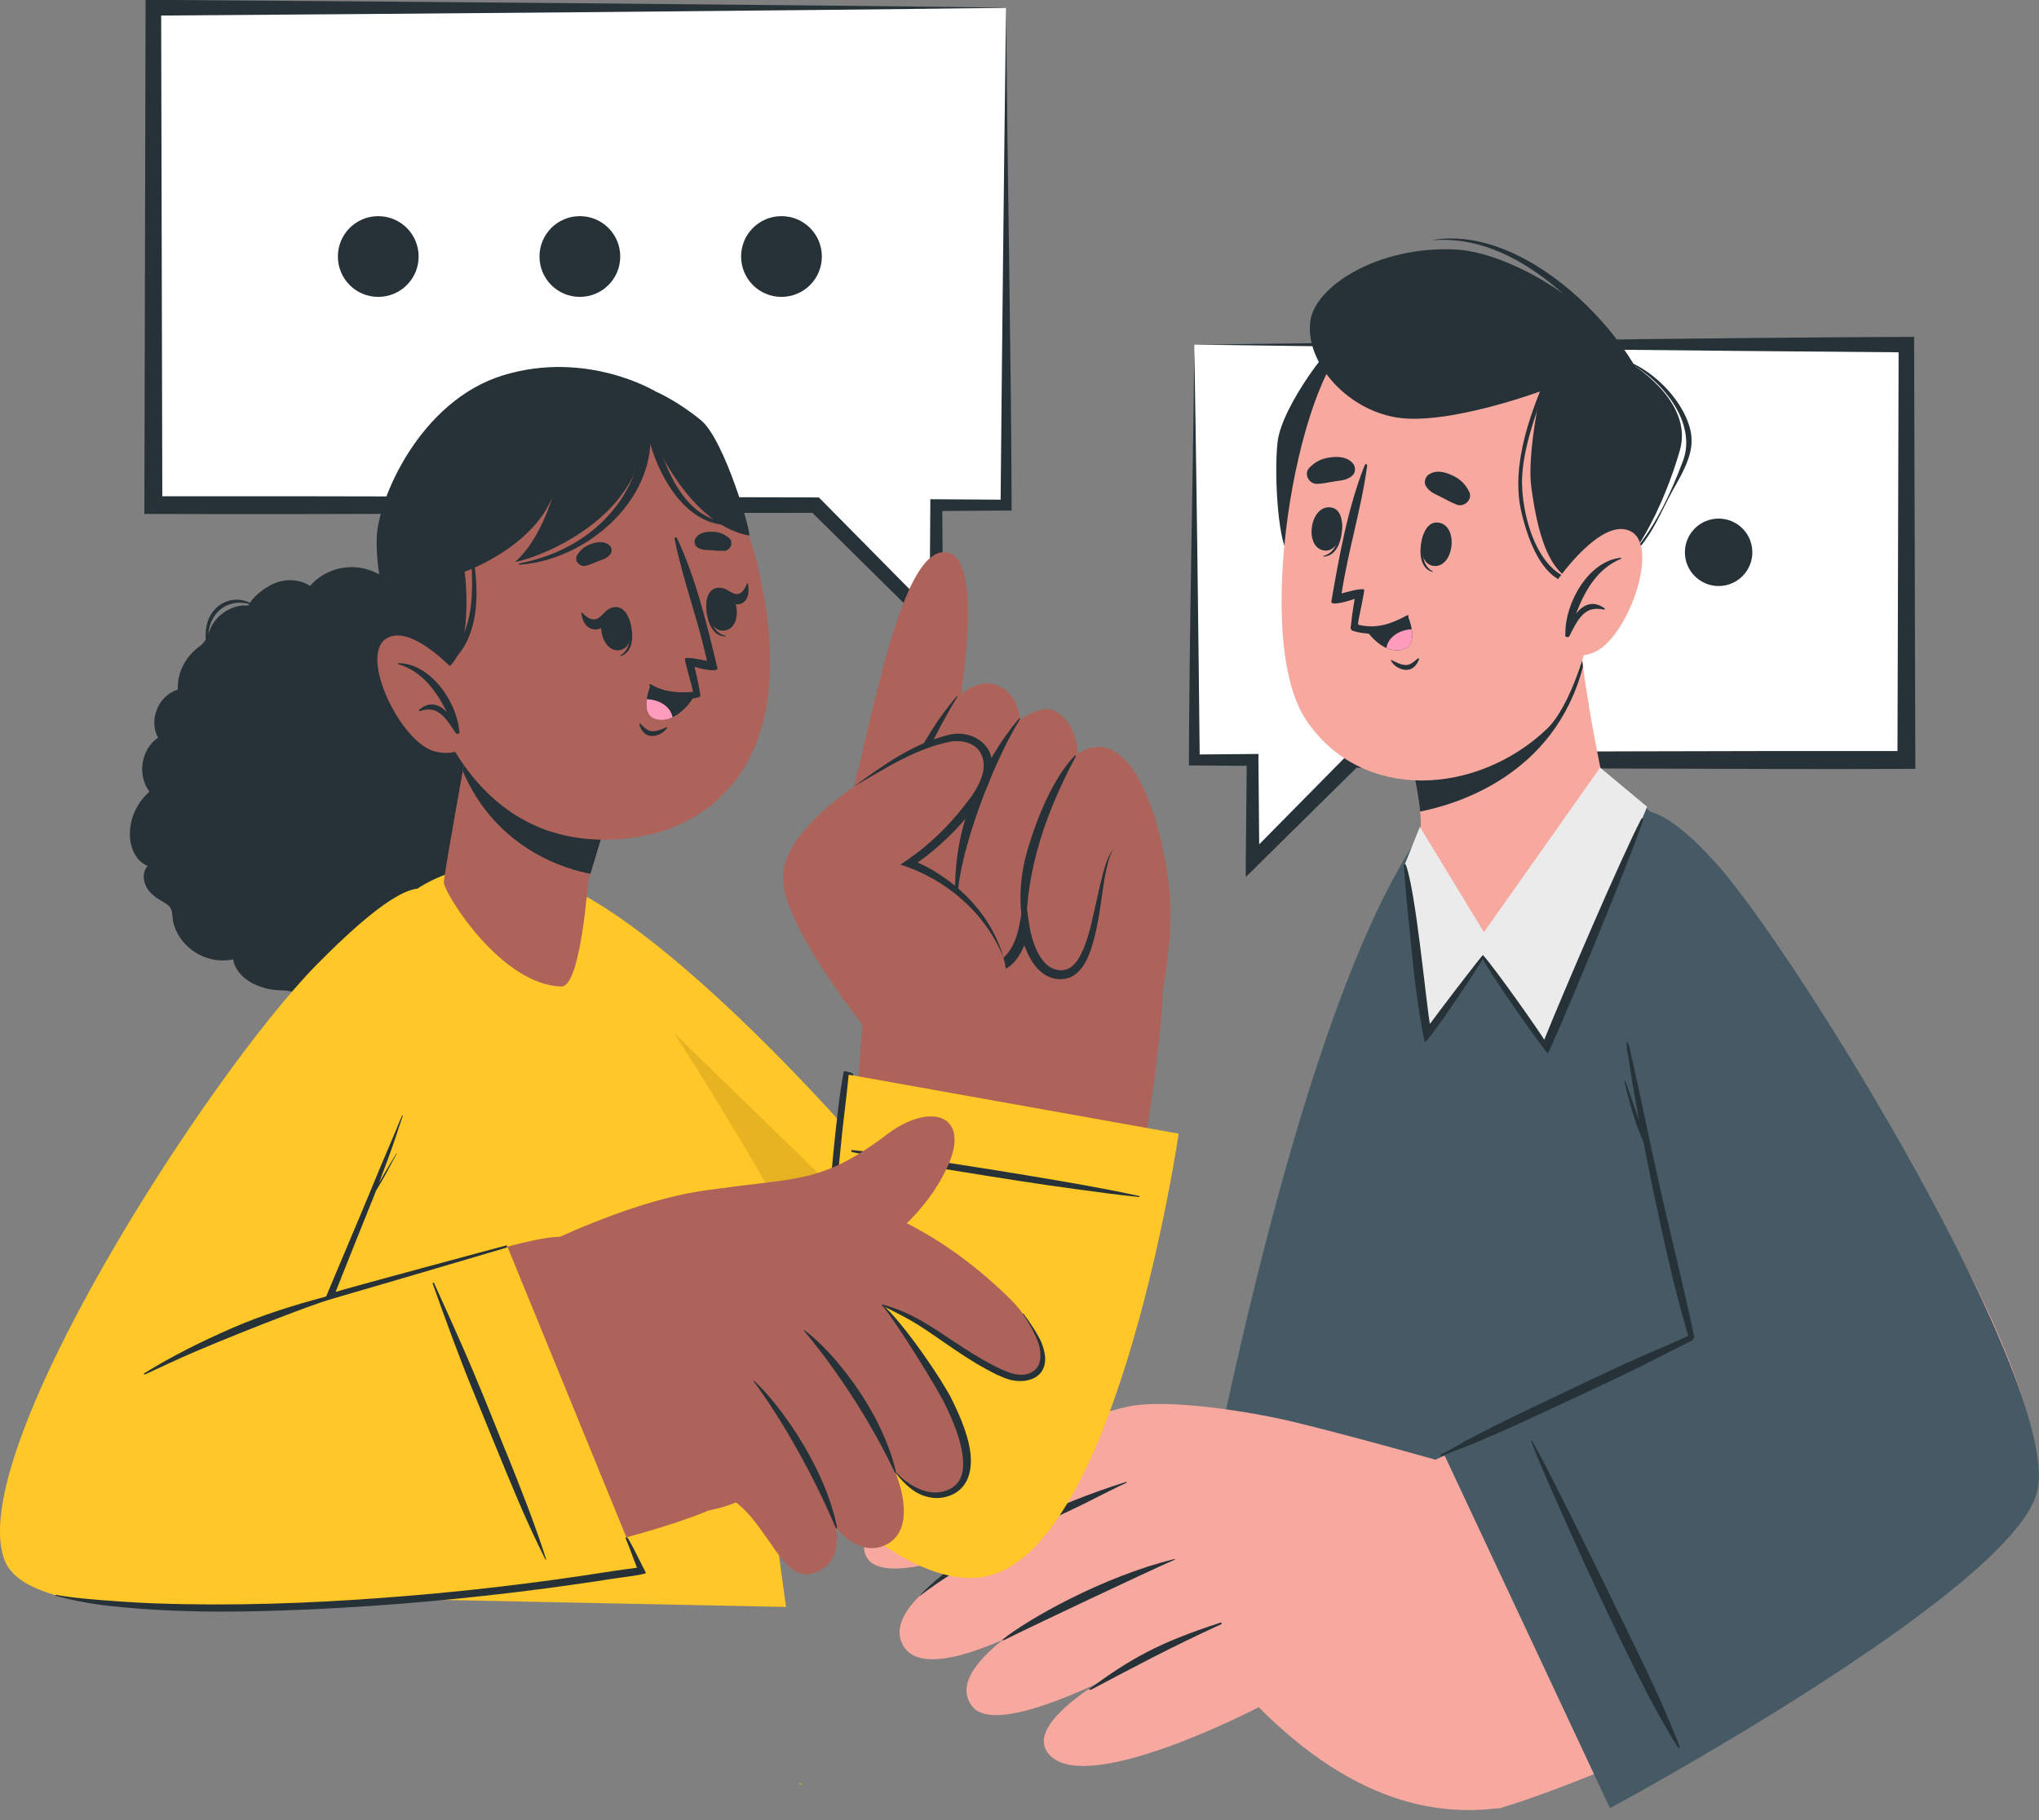 <?xml version="1.0" encoding="UTF-8"?>
<svg id="Layer_2" data-name="Layer 2" xmlns="http://www.w3.org/2000/svg" viewBox="0 0 223.71 199.73">
  <rect x="0" y="0" width="223.71" height="199.73" fill="#808080" stroke="none"/>
  <defs>
    <style>
      .cls-1 {
        fill: #263238;
      }

      .cls-1, .cls-2, .cls-3, .cls-4, .cls-5, .cls-6, .cls-7, .cls-8, .cls-9, .cls-10 {
        stroke-width: 0px;
      }

      .cls-2 {
        fill: #dbdbdb;
      }

      .cls-3 {
        fill: #455a64;
      }

      .cls-4 {
        fill: #ff9cbd;
      }

      .cls-5 {
        fill: #ffc727;
      }

      .cls-6 {
        fill: #ad6359;
      }

      .cls-7 {
        fill: #f7a9a0;
      }

      .cls-8 {
        fill: #ebebeb;
      }

      .cls-9 {
        fill: #fff;
      }

      .cls-10 {
        fill: #000;
        opacity: .1;
      }
    </style>
  </defs>
  <g id="Speech_Bubbles" data-name="Speech Bubbles">
    <g>
      <g>
        <g>
          <polygon class="cls-9" points="110.39 .86 110.39 55.44 102.73 55.44 102.73 68.68 89.49 55.44 16.84 55.44 16.84 .86 110.39 .86"/>
          <path class="cls-1" d="M110.39.86c.1,16.44.57,38.94.6,55.17,0,0-.6,0-.6,0l-7.66.05.65-.65.09,13.24v1.79s-1.27-1.27-1.27-1.27l-13.32-13.16.6.25c-21.81,0-52.12.2-73.64.12,0,0,0-.98,0-.98l.13-54.58v-.86c23.77.16,70.66.55,94.41.86h0ZM110.39.86c-23.32.3-70.25.7-93.56.85,0,0,.85-.85.85-.85l.13,54.58-.98-.98c21.12-.03,51.58.09,73.01.13l.25.25,13.16,13.32-1.27.53.09-13.24v-.66s.65,0,.65,0l7.66.05-.6.6c.14-15.71.39-38.61.6-54.58h0Z"/>
        </g>
        <g>
          <path class="cls-1" d="M45.93,28.15c0,2.45-1.98,4.43-4.43,4.43s-4.43-1.98-4.43-4.43,1.98-4.43,4.43-4.43,4.43,1.98,4.43,4.43Z"/>
          <path class="cls-1" d="M68.05,28.15c0,2.45-1.98,4.43-4.43,4.43s-4.43-1.98-4.43-4.43,1.98-4.43,4.43-4.43,4.43,1.98,4.43,4.43Z"/>
          <path class="cls-1" d="M90.17,28.15c0,2.45-1.98,4.43-4.43,4.43s-4.43-1.98-4.43-4.43,1.98-4.43,4.43-4.43,4.43,1.98,4.43,4.43Z"/>
        </g>
      </g>
      <g>
        <g>
          <polygon class="cls-9" points="131.03 37.82 131.03 83.4 137.43 83.4 137.43 94.46 148.48 83.4 209.15 83.4 209.15 37.82 131.03 37.82"/>
          <path class="cls-1" d="M131.03,37.82c.23,13.41.47,32.41.6,45.58,0,0-.6-.6-.6-.6.25,0,7.08-.06,7.04-.06v.66s.1,11.06.1,11.06l-1.27-.53,10.98-11.13.25-.25c18-.05,43.27-.16,61.03-.13,0,0-.98.98-.98.98l.13-45.58.85.85c-21.75-.17-56.12-.52-78.13-.85h0ZM131.03,37.82c22.18-.25,56.19-.76,78.13-.85,0,0,.85,0,.85,0v.86s.13,45.58.13,45.58v.97s-.98,0-.98,0c-17.52.07-42.89-.12-60.67-.13,0,0,.6-.25.6-.25l-11.13,10.98-1.28,1.27v-1.79s.11-11.06.11-11.06l.65.65-6.4-.05h-.6c.03-13.55.46-32.48.6-46.18h0Z"/>
        </g>
        <g>
          <circle class="cls-1" cx="188.56" cy="60.61" r="3.7"/>
          <path class="cls-1" d="M166.39,60.61c0,2.04,1.66,3.7,3.7,3.7s3.7-1.66,3.7-3.7-1.66-3.7-3.7-3.7-3.7,1.66-3.7,3.7Z"/>
          <path class="cls-1" d="M147.92,60.61c0,2.04,1.66,3.7,3.7,3.7s3.7-1.66,3.7-3.7-1.66-3.7-3.7-3.7-3.7,1.66-3.7,3.7Z"/>
        </g>
      </g>
    </g>
  </g>
  <g id="Character_3" data-name="Character 3">
    <g>
      <path class="cls-3" d="M130.11,176.35l79.92.91c-4.02-20.89-8.26-64.38-28.71-87.88-5.71-6.56-19.09-6.79-25.04,1.5-12.57,17.48-21.89,63.01-26.17,85.47Z"/>
      <g>
        <g>
          <path class="cls-7" d="M189.03,96.9c12.99,18.09,40.94,59.4,32.7,68.95-13.56,15.69-46.66,29.44-57.03,32.54-4.48,1.34-20.5-31.18-16.28-33.86,5.06-3.21,37.49-15.95,37.65-17.52.17-1.72-5.9-23.97-7.89-41.53-2.48-21.79,5.43-16.13,10.85-8.59Z"/>
          <g>
            <path class="cls-7" d="M164.72,162.26s-13.64-4-22.68-6.19c-5.04-1.23-13.88-2.55-18-1.76-6.16,1.19-31.16,10.1-29.13,16.2,1.84,5.53,22.34-4.85,22.34-4.85,0,0-21.62,8.64-18.18,14.89,3.44,6.25,25.04-8.56,25.04-8.56,0,0-22.01,9.38-17.45,15.26,3.45,4.45,23.77-7.86,23.77-7.86,0,0-18.86,8.19-15.51,12.92,3.7,5.22,23.18-4.96,23.18-4.96,10.53,10.58,19.67,11.99,26.59,11.04,1.61-.22.03-36.13.03-36.13Z"/>
            <g>
              <path class="cls-1" d="M123.54,162.63c-16.41,5.15-22.88,12.71-22.66,12.54,5.02-3.92,13.85-8.17,16.34-9.32,2.48-1.15,3.89-1.98,6.37-3.13.06-.03.02-.11-.05-.09Z"/>
              <path class="cls-1" d="M128.86,171.09c-7.93,1.93-16.19,6.69-18.78,8.77-.21.17-.09.21.15.09,3.12-1.55,15.48-7.4,18.66-8.79.05-.02.01-.09-.04-.07Z"/>
              <path class="cls-1" d="M133.93,178.06c-6.96,2.26-9.85,3.98-14.34,7.22-.22.16-.03.22.21.1,4.72-2.49,8.41-4.48,14.19-7.14.09-.04.05-.21-.06-.18Z"/>
            </g>
          </g>
        </g>
        <g>
          <path class="cls-3" d="M158.39,159.5l18.25,38.93s43.52-23.45,46.8-34.48c3.29-11.03-26.31-59.49-35.3-69.37-8.99-9.89-11.91-5.83-11.65,5.45.26,11.28,9.12,46.44,8.9,47.1-.21.66-27.01,12.38-27.01,12.38Z"/>
          <path class="cls-1" d="M182.17,130.52c-.59-2.64-1.17-5.28-1.72-7.92-.29-1.37-.57-2.75-.88-4.12-.14-.63-.28-1.26-.42-1.89-.07-.31-.17-.63-.22-.94-.19-1.16-.02-.13-.32-1.25-.02-.07-.14-.06-.13.02.08.73-.07.44.07.99.11.41.15.83.21,1.25.09.64.2,1.28.3,1.91.21,1.31.45,2.61.69,3.91.03.17.07.34.1.51-.02-.05-.03-.09-.05-.14-.48-1.41-.98-2.81-1.48-4.22-.02-.06-.11-.03-.1.03.33,1.46.72,2.89,1.19,4.31.27.82.59,1.62.92,2.42.34,1.74.68,3.47,1.04,5.21,1.13,5.36,2.3,10.76,3.86,16.01-2.28,1.04-4.6,1.98-6.88,3.02-2.28,1.05-4.55,2.13-6.82,3.21-2.27,1.08-4.54,2.15-6.79,3.26-1.07.53-2.14,1.09-3.2,1.63-1.16.59-2.26,1.32-3.43,1.88-.12.06-.01.23.11.18,1.22-.56,2.52-.97,3.75-1.5,1.08-.47,2.17-.93,3.25-1.41,2.3-1.03,4.57-2.1,6.85-3.16,2.28-1.06,4.56-2.12,6.82-3.21,2.26-1.09,4.46-2.29,6.72-3.38.08-.04.12-.1.14-.17.09-.07.15-.16.12-.3-1.12-5.4-2.49-10.75-3.7-16.13Z"/>
          <path class="cls-1" d="M176.54,174.86c-1.36-2.82-6.87-14.06-8.46-16.75-.03-.04-.1-.02-.09.03,1.01,2.86,6.13,14.11,7.48,16.94,2.7,5.64,5.31,11.36,8.62,16.68.06.09.23.04.19-.08-2.2-5.77-5.07-11.27-7.75-16.83Z"/>
        </g>
      </g>
      <g>
        <g>
          <g>
            <path class="cls-7" d="M160.95,104.3c5.04.74,12.86-7.55,15.68-13.95.19-.44-.84-4.8-1.83-10.17-.59-3.26-1.18-6.9-1.47-10.26l-20.63,6.95s2.68,6.86,3.16,12.72c.03.49.03.95-.03,1.39,0,.06-.01.14-.01.23-.2,2.66.26,12.36,5.13,13.08Z"/>
            <path class="cls-1" d="M173.68,73.14c-3.13,12.08-14.14,15.19-17.87,15.92-.59-5.73-3.11-12.18-3.11-12.18l20.62-6.95c.09,1.05.22,2.13.35,3.21Z"/>
          </g>
          <g>
            <path class="cls-1" d="M147.62,36.9c-1.14-.09-7.02,7.67-7.45,11.61-.44,3.94.17,11.94,1.31,12.2,1.14.25,7.02-23.74,6.14-23.8Z"/>
            <path class="cls-7" d="M175.88,45.86c2.47,7.44-.98,29.2-6.19,34.16-7.56,7.19-20.21,8.16-26.38-.99-5.98-8.87-.99-37.14,4.86-41.67,8.62-6.67,24.07-2.48,27.71,8.51Z"/>
            <g>
              <g>
                <path class="cls-1" d="M156.16,58.67c.02-.05.1.09.09.15-.27,1.46-.34,3.18.92,3.87.04.02.02.09-.02.08-1.58-.48-1.47-2.75-.98-4.09Z"/>
                <path class="cls-1" d="M157.71,57.34c2.39.18,1.85,4.94-.36,4.77-2.18-.17-1.64-4.93.36-4.77Z"/>
              </g>
              <g>
                <path class="cls-1" d="M147.24,57.39c0-.06-.12.06-.13.12-.12,1.48-.51,3.15-1.9,3.49-.04.01-.05.09,0,.08,1.65-.04,2.14-2.27,2.02-3.69Z"/>
                <path class="cls-1" d="M146.1,55.7c-2.35-.45-3.08,4.28-.9,4.7,2.14.41,2.87-4.32.9-4.7Z"/>
              </g>
              <path class="cls-1" d="M159.83,55.38c-.63-.24-1.17-.56-1.77-.86-.67-.34-1.25-.54-1.64-1.22-.21-.37-.04-.96.3-1.2.79-.55,1.72-.34,2.54.03.9.4,1.49.95,1.93,1.83.43.85-.54,1.74-1.37,1.42Z"/>
              <path class="cls-1" d="M144.53,53.1c.67-.03,1.29-.17,1.95-.28.75-.11,1.35-.13,1.93-.66.31-.29.33-.91.08-1.23-.58-.76-1.53-.85-2.43-.75-.98.11-1.71.44-2.4,1.15-.67.68-.02,1.82.87,1.77Z"/>
              <path class="cls-1" d="M155.56,72.26c-.39.3-.8.74-1.34.72-.52-.02-1.09-.31-1.54-.55-.04-.02-.1.02-.07.07.32.61,1.08,1.06,1.78,1.01.68-.04,1.08-.58,1.31-1.17.03-.08-.08-.13-.13-.08Z"/>
              <path class="cls-1" d="M154.52,67.67c-.97,1.19-2.26,1.75-3.6,1.85-.6.05-1.22,0-1.82-.12-.12-.02-.24-.04-.34-.08-.11-.03-.2-.05-.32-.09-.17-.04-.25-.2-.26-.36h0c0-.06.01-.11.03-.16h0s.02-.14.02-.14c.1-1.14.4-2.85.4-2.85-.44.16-2.66.87-2.56.28.85-4.88,1.8-10.3,3.67-14.97.05-.16.3-.09.26.07-.63,4.72-2.09,9.29-2.8,14.02.7-.18,1.86-.53,2.45-.45.16.06-.65,3.3-.65,3.82,0,0,0,.02,0,.06,1.88.46,3.38.05,5.38-1.02.12-.07.22.04.12.15Z"/>
              <g>
                <path class="cls-1" d="M149.84,69.09s.92,1.43,2.27,2.02c.5.22,1.04.33,1.63.21,1.2-.23,1.31-1.31,1.15-2.26-.12-.78-.43-1.46-.43-1.46,0,0-1.84,1.5-4.62,1.48Z"/>
                <path class="cls-4" d="M152.11,71.11c.5.22,1.04.33,1.63.21,1.2-.23,1.31-1.31,1.15-2.26-1.28.04-2.59.82-2.78,2.04Z"/>
              </g>
            </g>
            <g>
              <path class="cls-1" d="M174.31,64.09c-3.91.02-5.47-4.45-6.3-10.61-.49-3.6,1.03-10.55,1.03-10.55,0,0-10.31,3.83-15.9,2.87-5.59-.96-10-6.21-9.37-10.6.53-3.77,7.33-8.17,15.77-7.83,5.88.24,15.39,5.76,19.24,12.42,0,0,7.09,4.14,5.53,9.62-1.56,5.48-5.55,14.66-10,14.68Z"/>
              <path class="cls-1" d="M174.07,63.63c-5.21.66-7.27-7.27-7.07-11.29.21-4.18,2.16-8.27,3.23-12.28,0-.02-.02-.03-.03-.01-2.14,4.79-4.53,10.89-3.27,16.19.79,3.34,2.73,8.91,7.19,7.67.15-.04.13-.31-.04-.28Z"/>
              <path class="cls-1" d="M185.57,47.82c-.44-3.49-4.07-7.2-7.28-8.28-.03,0-.05.04-.02.05,3.81,1.76,7.98,6.66,6.39,10.96-1.27,3.44-3.34,7.93-5.97,10.52-.07.07.03.16.1.1,2.04-1.73,3.07-4.12,4.26-6.47,1.04-2.04,2.82-4.48,2.51-6.89Z"/>
              <path class="cls-1" d="M179.48,40.37c-4.07-7.02-13.44-15.39-22.14-14.06-.03,0-.02.05,0,.04,9.17-.63,16.71,7.74,21.81,14.27.15.19.44-.06.33-.25Z"/>
            </g>
            <g>
              <path class="cls-7" d="M170.9,63.62s4.87-7.03,8.06-5.29c3.19,1.74-.46,11.91-4.19,13.31-3.73,1.4-5.09-2.02-5.09-2.02l1.22-6Z"/>
              <path class="cls-1" d="M177.84,61.22c.06,0,.07.08.02.1-2.61,1.07-3.98,3.5-4.94,6.02.77-.97,1.83-1.51,3.13-.58.07.05,0,.16-.07.14-1.07-.23-1.85-.04-2.57.82-.51.61-.86,1.38-1.22,2.08-.12.23-.54.11-.46-.16,0-.02.01-.04.02-.06-.08-3.34,2.5-8.02,6.08-8.37Z"/>
            </g>
          </g>
        </g>
        <g>
          <path class="cls-8" d="M155.79,90.76l7.02,11.54,12.75-18.06,5.15,4.29s-10.92,27.17-11.2,26.07l-6.8-9.78-6.12,8.57-2.43-18.62,1.62-4.02Z"/>
          <path class="cls-1" d="M154.88,104.26c-.3-3.09-.68-6.19-.84-9.29,0-.11.16-.19.2-.06,1.09,2.85,2.17,14.66,2.64,17.46,0-.01.02-.03.03-.04.25-.37,5.72-7.6,5.8-7.51,1.37,1.5,6.35,8.62,6.72,9.28,1.72-4.31,8.46-20.07,10.65-24.24.06-.12.24-.06.2.08-1.41,4.49-10.27,25.67-10.46,25.65-.11.12-6.29-8.64-7.13-10.35-.88,1.52-6.28,9.56-6.38,9.1-.65-3.04-1.14-7-1.44-10.09Z"/>
        </g>
      </g>
    </g>
  </g>
  <g id="Character_2" data-name="Character 2">
    <g>
      <g>
        <path class="cls-5" d="M122.27,189.54c-.03-.21-.07-.41-.11-.62.05.26.1.51.13.78,0-.05,0-.1-.02-.15Z"/>
        <path class="cls-5" d="M87.56,195.68c.11.07.23.13.36.19l.05-.09h.01c-.12-.04-.25-.06-.37-.09-.02,0-.03,0-.05-.01Z"/>
      </g>
      <g>
        <path class="cls-1" d="M46.16,111.5c1.69,1.08,3.93,1.2,5.67.14,1.71-1.05,2.64-3.05,2.48-5.02,1.89,1.03,4.19,1.13,5.87-.51,1.73-1.7,1.68-4.23.31-6.12,0-.01-.03,0-.03.02,1.05,1.85,1.07,4.27-.55,5.81-1.38,1.32-3.07,1.36-4.65.78,1.59,0,3.19-.5,4.3-1.69,1.21-1.31,1.59-3.29.83-4.9,1.85-.83,3.54-2.35,3.98-4.4.37-1.72-.26-3.6-1.71-4.61,1.64-1.16,2.55-3.29,2.09-5.28-.43-1.88-1.97-3.32-3.8-3.78,2.35-1.93,1.89-5.72-.9-7.04.72-.83.81-2.04.35-3.04-.53-1.16-1.68-1.84-2.85-2.27.13-1.12-.25-2.3-1.16-3.03-1.21-.98-2.87-.84-3.98.13-1.13-1.68-2.6-3.35-4.63-3.85-1.67-.42-3.61.03-4.64,1.45-2.43-2.73-6.67-2.74-9.12,0-1.28-.81-2.93-.81-4.28-.1-1.36.71-2.04,1.55-2.33,1.97-1.21-.64-2.72-.38-3.7.57-.97.94-1.21,2.18-1.14,3.44-.17.3-.38.55-.72.8-1.53,1.13-2.4,2.81-2.35,4.71-2.14.67-3.21,3.29-2.17,5.27-1.87,1.31-2.3,4.11-.93,5.93-1.35,1.18-2.17,2.9-2.15,4.71.01,1.39.63,2.93,1.96,3.44-.76.79-.46,2.12.27,2.89.27.29.6.54.93.76.4.27.97.5,1.25.9.29.41.23.99.32,1.46.06.34.17.67.3.99,1.02,2.39,3.77,3.82,6.29,3.25.35,1.81,2.09,2.84,3.8,3.23.56.13,1.12.16,1.7.18.53.02.99.08,1.44.4.27.2.5.45.77.65.92.67,2.02.61,3.08.43,1.13,4.81,7.16,4.99,9.8,1.31ZM23.61,67.48c.9-1.18,2.32-1.59,3.73-1.19-.06.09-.09.15-.09.15,0,0-.47,0-.69.01-.41.04-.82.15-1.2.32-.8.34-1.5.91-1.97,1.64-.21.33-.36.68-.49,1.05-.02.05-.03.09-.05.13.08-.75.28-1.47.77-2.11ZM56.25,67.69c-.93-.98-2.43-1.31-3.66-.75-.02-.03-.04-.06-.06-.09,1.18-.75,2.46-1.11,3.7-.07.87.73,1.07,1.69.95,2.67,0,0-.01,0-.02,0-.14-.65-.43-1.25-.91-1.76ZM36.58,110.16s.03,0,.05,0c1.58,2.9,5.08,3.83,7.81,2.46-2.91,1.73-6.43,1.54-7.86-2.45Z"/>
        <g>
          <g>
            <path class="cls-5" d="M113.46,153.98c-2.12,12.14-17.97,14.87-20.43,12.29-9.92-10.45-20.52-30.81-32.02-53.54-8.99-17.77-3.3-18.38,4.44-13.68,17.99,10.93,49.15,48.4,48.01,54.92Z"/>
            <path class="cls-10" d="M113.46,153.98c-2.12,12.13-17.97,14.87-20.42,12.29-9.92-10.45-20.52-30.81-32.02-53.54-4.35-8.61-5.44-14.01-3.77-15.62l55.97,54.46c.27.96.35,1.76.24,2.41Z"/>
          </g>
          <g>
            <g>
              <path class="cls-6" d="M96.48,163.34c-5.15-6.12-4.03-19.33-1.88-50.97.3-4.38,33.02-7.71,32.94-3.02-.1,5.91-3.81,29.57-5.02,33.1-5.92,17.32-22.55,25.03-26.04,20.88Z"/>
              <g>
                <path class="cls-6" d="M128.22,97.07c1.02,6.3-1.93,20.01-3.92,23.04-1.98,3.03-25.46-1.22-27.17-4.52-1.72-3.3-3.51-24.79-.3-30.46,3.21-5.67,30.33,5.4,31.39,11.93Z"/>
                <g>
                  <path class="cls-6" d="M93.65,94.85c3.17,1.18,3.97-1.48,3.97-1.48,0,0-1.16,6.46,2.13,8.24,3.17,1.71,5.15-3.27,5.3-3.62-.06.34-.97,6.31,2.52,7.76,3.63,1.51,4.76-3.83,4.83-4.18.05.34.73,4.83,3.64,5.33,4.98.86,3.54-10.67,6.19-13.8,0,0,5.81,3.88,6,3.96,0,0-1.15-11-5.56-14.34-2.33-1.76-4.42.06-4.42.06,0,0,.02-3.59-2.69-4.82-1.39-.63-3.64,1.04-3.64,1.04,0,0-.1-2.87-2.58-3.82-1.98-.76-3.92,1.03-3.92,1.03,0,0,2.43-14.46-1.29-15.54-6.41-1.86-9.87,29.37-12.44,30.8-1.28.71.59,2.85,1.97,3.36Z"/>
                  <g>
                    <path class="cls-1" d="M105.05,76.47c.03-.05-.03-.11-.08-.06-4,4.66-6.97,11.01-7.48,17.17-.02.2.44,1.03.47.8.82-5.63,3.67-12.36,7.08-17.91Z"/>
                    <path class="cls-1" d="M111.91,78.92c.04-.06-.06-.12-.11-.06-4.1,4.83-7.24,12.07-6.99,19.24,0,.25.26.46.27.17.2-4.78,3.74-14.36,6.83-19.35Z"/>
                    <path class="cls-1" d="M112.58,102.07c.03-6.88,2.26-13.06,5.46-19.08.04-.08-.07-.13-.13-.07-2.37,2.52-4.01,6.57-5.02,9.83-.97,3.12-1.22,6.13-.55,9.33.03.12.24.15.24,0Z"/>
                  </g>
                  <path class="cls-1" d="M97.52,93.43c-.02.24.61-.17.6.07-.11,2.64-.08,7.38,2.05,7.96,1.71.46,3.51-1.52,3.9-2.55l.99-2.59-.03,2.78c-.01,1.21.14,2.49.52,3.64.38,1.14,1.06,2.18,2.06,2.6,1.04.46,2.15.26,2.85-.61.73-.84,1.17-2.07,1.38-3.23l.61-3.23.48,3.24c.13.88.38,1.8.74,2.62.36.82.86,1.59,1.55,2.01.67.42,1.57.47,2.2.05.67-.43,1.12-1.28,1.48-2.12.7-1.73,1.04-3.63,1.47-5.5.21-.94.42-1.88.67-2.82.27-.92.54-1.89,1.18-2.63-.55.8-.71,1.77-.92,2.69-.18.94-.31,1.89-.45,2.84-.27,1.9-.57,3.82-1.21,5.7-.35.92-.76,1.9-1.69,2.6-.96.71-2.3.63-3.25.05-.97-.59-1.56-1.53-1.98-2.44-.42-.94-.69-1.88-.86-2.91h1.09c-.25,1.37-.65,2.69-1.6,3.84-.47.56-1.16,1.03-1.95,1.17-.79.14-1.54,0-2.23-.3-1.42-.63-2.21-2.01-2.61-3.29-.41-1.32-.55-2.64-.51-4.01l.96.19c-.55,1.29-2.32,3.72-5.06,3.34-3.49-1.03-2.66-7.91-2.42-9.15Z"/>
                </g>
                <g>
                  <path class="cls-6" d="M97.13,115.6s-11.4-13.49-11.23-19.46c.17-5.97,11.58-12.71,16.13-14.5,6.28-2.48,7.42,2.28,5.44,5.34-2.3,3.55-7.37,7.5-7.72,7.78,0,0,9.51,4.1,10.61,11.56,1.1,7.46-13.23,9.28-13.23,9.28Z"/>
                  <path class="cls-1" d="M93.67,86.32c3.26-2.36,6.61-4.81,10.62-5.72,2.31-.47,4.77,1.03,4.55,3.59-.12,2.16-1.54,3.96-2.8,5.53-1.77,2.07-3.76,3.91-6.06,5.41l-.09-.79c1.25.45,2.37,1.07,3.44,1.79,3.18,2.11,5.74,5.3,6.77,8.97-1.96-4.91-6.32-8.64-11.31-10.22,2.43-1.56,4.64-3.54,6.48-5.8.83-1.02,1.67-2.04,2.18-3.18,1.27-2.63-.07-4.88-3.07-4.53-3.84.72-7.33,3-10.71,4.95h0Z"/>
                </g>
              </g>
            </g>
            <g>
              <path class="cls-5" d="M129.32,124.41l-36.22-6.48s-6.37,41.77-.98,47.58c2.41,2.6,10.08,8.93,16.3,7.43,14.31-3.44,20.9-48.53,20.9-48.53Z"/>
              <g>
                <path class="cls-1" d="M93.46,126.42c4.05.88,8.14,1.55,12.23,2.2,4.09.66,8.19,1.32,12.3,1.87,2.32.31,4.64.64,6.97.87.06,0,.08-.09.02-.11-4.04-.88-8.14-1.57-12.22-2.25-4.09-.68-8.19-1.32-12.29-1.92-2.32-.34-4.64-.64-6.97-.87-.11-.01-.16.18-.04.2Z"/>
                <path class="cls-1" d="M93.49,117.77c-.37-.13-.89-.28-.91-.19-.45,2.27-.7,4.72-.95,7.02-.25,2.27-.45,4.54-.61,6.81-.09,1.22.08,9.38.06,10.6-.58,1.54-.91,3.15-.89,4.81,0,.08.14.09.15,0,.05-1.46.29-2.93.73-4.32-.04,2.99.19,5.96,1.05,8.87,0,.02.03,0,.03-.01-1.15-4.32-.7-15.92-.37-20.3.16-2.2.37-4.39.6-6.58.23-2.18.53-4.36.73-6.55,0,0,.39.08.47.08.08,0-.01-.22-.08-.24Z"/>
              </g>
            </g>
          </g>
        </g>
        <g>
          <path class="cls-5" d="M17.85,174.95l68.39,1.4-2.82-20.61s8.92-6.79,4.5-18.5c-1.73-4.58-17.81-30.94-23.84-38.11-5.85-6.96-16.34-4.1-20.18-.06-13.57,14.29-20.89,38.92-26.05,75.87Z"/>
          <g>
            <path class="cls-1" d="M74.8,153.13c-3.55-.13-7.14.57-10.6,1.54-3.48.97-11.23,4.14-13.17,4.91-.05.02-.03.1.02.09,3.5-.84,3.98-1.04,7.42-2.23,3.43-1.18,6.87-2.23,10.36-3.11,1.97-.5,3.96-.76,5.96-.96.13-.01.14-.24,0-.25Z"/>
            <path class="cls-1" d="M80.95,155.57c-3.66-.6-7.45-.29-11.08.6-.04.01-.04.1,0,.09,1.84-.17,3.67-.33,5.51-.42,1.85-.09,3.7-.11,5.56-.16.07,0,.07-.11,0-.12Z"/>
          </g>
        </g>
        <g>
          <g>
            <path class="cls-6" d="M48.7,96.89c.23,1.45,6.36,11.2,12.89,11.37,2.13.05,2.93-11.56,2.93-11.56l3.82-12.65-15.39-11.43s-4.34,23.65-4.26,24.27Z"/>
            <path class="cls-1" d="M50.78,84.64c3.73,8.68,11.5,10.79,14,11.25l3.57-11.83-15.39-11.43s-1.11,5.98-2.18,12.01Z"/>
          </g>
          <g>
            <path class="cls-6" d="M83.68,64.68c4.09,21.26-8.19,26.11-12.77,26.99-4.16.8-18.44,2.98-24.7-17.75-6.26-20.73,2.33-29.35,11.75-31.67,9.43-2.32,21.63,1.17,25.72,22.43Z"/>
            <g>
              <path class="cls-1" d="M79.45,60.45c-.51.02-.99-.04-1.49-.07-.57-.03-1.03,0-1.51-.36-.26-.19-.31-.66-.15-.93.38-.62,1.1-.75,1.79-.74.75.01,1.33.21,1.9.7.55.47.14,1.37-.53,1.41Z"/>
              <path class="cls-1" d="M64.27,62.09c.49-.13.93-.34,1.4-.52.54-.2.98-.31,1.33-.8.19-.26.1-.73-.14-.93-.55-.48-1.27-.39-1.93-.17-.71.24-1.2.6-1.6,1.24-.39.61.28,1.35.93,1.18Z"/>
              <g>
                <g>
                  <path class="cls-1" d="M69.01,67.92c-.02-.05-.1.09-.09.15.29,1.45.38,3.15-.85,3.86-.04.02-.02.09.03.08,1.57-.5,1.42-2.76.91-4.08Z"/>
                  <path class="cls-1" d="M67.46,66.62c-2.37.22-1.76,4.94.44,4.74,2.16-.2,1.55-4.92-.44-4.74Z"/>
                </g>
                <path class="cls-1" d="M66.56,66.99c-.38.32-.72.84-1.21.96-.57.13-1.07-.31-1.5-.73-.05-.04-.08,0-.07.06.1.91.57,1.79,1.56,1.8.9,0,1.43-.87,1.54-1.81.02-.17-.16-.4-.31-.27Z"/>
              </g>
              <g>
                <g>
                  <path class="cls-1" d="M77.5,66.24c0-.06.12.05.13.11.16,1.47.58,3.12,1.97,3.42.04,0,.05.08,0,.08-1.64,0-2.19-2.2-2.1-3.62Z"/>
                  <path class="cls-1" d="M78.59,64.53c2.32-.5,3.16,4.18,1.01,4.65-2.12.46-2.96-4.23-1.01-4.65Z"/>
                </g>
                <path class="cls-1" d="M79.62,64.67c.41.18.86.57,1.31.52.52-.06.81-.63,1.05-1.18.02-.06.07-.02.08.04.18.89.06,1.88-.77,2.2-.76.3-1.47-.37-1.84-1.22-.07-.16.01-.43.18-.36Z"/>
              </g>
              <path class="cls-1" d="M70.27,79.44c.37.33.74.79,1.28.81.51.02,1.1-.24,1.57-.44.05-.02.1.03.07.07-.36.58-1.15.97-1.83.88-.67-.09-1.03-.65-1.22-1.25-.03-.08.08-.12.14-.07Z"/>
              <path class="cls-1" d="M76.21,73.2s.53,2.16.63,3.19c0,.1-.24.17-.58.22-.02,0-.02.01-.04,0-1.79.47-3.7.03-4.96-1.35-.08-.09.04-.21.14-.16,1.46.86,3,.96,4.62.83.04-.29-1.03-3.67-.86-3.7.56-.11,1.71.16,2.4.29-.97-4.53-2.65-8.87-3.55-13.39-.03-.16.2-.23.26-.09,2.09,4.42,3.32,9.61,4.44,14.26.15.58-2.06.02-2.49-.11Z"/>
              <g>
                <path class="cls-1" d="M76.01,76.64s-.88,1.45-2.22,2.07c-.49.23-1.03.35-1.62.25-1.21-.2-1.34-1.28-1.21-2.23.1-.78.4-1.47.4-1.47,0,0,1.87,1.45,4.65,1.37Z"/>
                <path class="cls-4" d="M73.79,78.72c-.49.23-1.03.35-1.62.25-1.21-.2-1.34-1.28-1.21-2.23,1.28.01,2.61.75,2.83,1.97Z"/>
              </g>
            </g>
            <g>
              <path class="cls-1" d="M47.91,73.81c4.45-.72,3.07-11.07,3.07-11.07,0,0,7.32-2.56,9.64-8.2,0,0-1.4,4.79-4.07,7.08-.45.38,14.62-3.48,14.24-15.55,0,0,4.05,11.36,11.4,12.7.35.06-2.66-10.5-5.29-12.66-2.63-2.16-4.97-3.15-4.97-3.15,0,0-7.52-4.58-16.71-1.78-9.19,2.8-13.81,13.71-13.89,17.91-.16,8.27,4.46,15.06,6.57,14.72Z"/>
              <path class="cls-1" d="M57.08,61.81c8.29-1.63,14.11-8.01,13.48-16.73-.02-.22.31-.26.37-.06,2.48,8.57-5.9,16.39-13.9,16.95-.19.01-.14-.12.05-.16Z"/>
              <path class="cls-1" d="M47.85,73.33c4.16-3.03,4.17-7.73,3.8-12.44-.01-.14.22-.18.24-.04.77,4.56.81,10.29-3.82,12.84-.24.13-.44-.2-.22-.36Z"/>
              <path class="cls-1" d="M70.6,44.28c0-.05.07-.06.09-.01,1.76,4.68,3.22,12.8,9.53,13.09.17,0,.17.25,0,.26-6.08.26-9.5-8.25-9.63-13.34Z"/>
            </g>
            <g>
              <path class="cls-6" d="M50.58,74.37s-5.4-6.23-8.27-4.24c-2.88,1.99,1.67,11.37,5.39,12.33,3.72.96,4.68-2.46,4.68-2.46l-1.79-5.63Z"/>
              <path class="cls-1" d="M43.68,72.78c-.06,0-.06.08,0,.1,2.62.76,4.18,2.95,5.36,5.27-.84-.85-1.91-1.26-3.07-.24-.06.05.01.15.08.13,1.01-.33,1.77-.23,2.55.53.55.53.97,1.23,1.39,1.87.14.21.53.05.42-.2,0-.02-.02-.04-.03-.06-.27-3.21-3.22-7.43-6.69-7.4Z"/>
            </g>
          </g>
        </g>
        <g>
          <g>
            <path class="cls-6" d="M37.92,103.44c-12.62,12.09-44.24,58.87-35.55,68.21,8.76,9.4,60.32.28,75.02-5.74,4.37-1.79-10.34-29.24-15.31-30.14-4.14-.75-25.98,7.82-26.53,6.56-.62-1.42,3.33-11.46,9.48-29.69,7.09-21.01-1.54-14.54-7.11-9.2Z"/>
            <g>
              <path class="cls-6" d="M77.41,130.67c9.67-1.56,12.39-.48,19.85-6.14,4.89-3.71,9.36-2.18,6.65,3.61-4.43,9.46-16.49,14.1-21.13,14.5l-5.38-11.97Z"/>
              <path class="cls-6" d="M51.85,140.57s10.76-6.29,20.9-8.98c7.01-1.86,22.72-4.2,38.13,11.01,3.65,3.61,6.31,11.34-1.8,7.62-5.76-2.64-8.61-6.06-12.24-6.99,0,0,2.2,10.23-1.55,13.76-1.68,1.57-6.36,5.76-10.47,8.5,0,0-.84-.73-1.77-1.82,0,0-3.82,2.96-11.14,2.42l-20.05-25.52Z"/>
              <g>
                <path class="cls-6" d="M79.73,130.89c3.41,1.68,10.57,5.37,15.39,10.43,5.34,5.62,14.13,17.87,9.94,21.78-3.07,2.86-6.83-1.52-6.83-1.52,0,0,2.56,5.83-.78,7.81-3.04,1.8-5.75-1.76-5.75-1.76,0,0,.95,3.8-2.32,4.98-3.93,1.41-5.26-6.79-10.48-8.8-1.17-.45.83-32.9.83-32.9Z"/>
                <g>
                  <path class="cls-1" d="M88.24,145.97c2.95,2.11,8.41,8.61,10.03,15.44.04.15-.06.27-.12.13-3.38-7.14-7.89-13.1-9.96-15.52-.03-.03.02-.07.05-.05Z"/>
                  <path class="cls-1" d="M82.73,151.53c2.35,2.08,7.69,9.04,9.09,16.01.03.16-.07.26-.13.12-3.23-7.6-7.1-13.55-9.02-16.09-.03-.03.03-.07.06-.05Z"/>
                </g>
              </g>
              <path class="cls-1" d="M96.83,143.16c3.18.86,5.27,2.37,7.98,4.16,1.34.89,2.7,1.76,4.13,2.49,1.3.67,3.23,1.68,4.57.56.75-.62.71-1.73.53-2.59-.21-.97-1.22-2.76-1.82-3.56-.03-.04.04-.09.07-.05.55.71,1.64,2.32,1.97,3.16.3.76.54,1.65.34,2.46-.43,1.75-2.48,2.03-3.94,1.58-.88-.27-1.71-.71-2.51-1.15-.78-.42-1.53-.88-2.27-1.36-1.52-.98-2.99-2.05-4.5-3.05-1.66-1.1-2.81-1.63-4.58-2.53-.06-.03-.02-.12.05-.11Z"/>
              <path class="cls-1" d="M103.7,154.13c-.86-1.78-5.45-9.19-6.93-10.9-.04-.04.02-.1.06-.06,2.52,2.28,6.61,8.4,7.58,10.36.95,1.94,2.06,4.43,2.11,6.62.07,3.3-2.1,3.98-2.91,4.16-.96.21-1.94.03-2.82-.4-.98-.48-1.93-1.5-2.6-2.34-.04-.04.02-.11.06-.06,1.17,1.28,3.1,2.52,4.89,2.24.78-.12,1.56-.49,2.02-1.15.54-.77.56-1.77.47-2.67-.22-2.04-1.06-3.97-1.94-5.8Z"/>
            </g>
          </g>
          <g>
            <path class="cls-5" d="M55.67,136.8l14.41,35.22s-64.61,10.79-69.5-.62c-4.89-11.41,22.31-53.51,34.18-65.55,13.76-13.95,15.13-8.87,11.56,3.97-3.74,13.45-10.6,32.82-10.6,32.82l19.95-5.84Z"/>
            <g>
              <path class="cls-1" d="M15.82,150.71c3.06-1.9,6.31-3.51,9.61-4.95,3.27-1.43,6.68-2.49,10.12-3.42,1.97-.53,3.95-.96,5.93-1.41.06-.01.08.08.02.09-3.47.88-6.87,2.06-10.21,3.34-3.33,1.27-6.63,2.59-9.9,3.98-1.85.79-3.67,1.66-5.5,2.5-.09.04-.14-.08-.06-.13Z"/>
              <path class="cls-1" d="M55.5,136.69c-.33.07-18.1,4.86-18.68,5.09.09-.26,3.73-9.36,4.28-10.7.05-.13.1-.27.15-.4.35-.59.71-1.17,1.04-1.78.42-.77.84-1.55,1.25-2.32.01-.02-.02-.05-.04-.02-.45.75-.9,1.51-1.35,2.26-.21.35-.4.71-.59,1.06.36-.94.71-1.89,1.06-2.84.56-1.52,1.06-3.04,1.56-4.58.02-.05-.06-.07-.08-.02-1.08,2.66-2.24,5.27-3.32,7.93-1.08,2.65-5.23,12.41-5.2,12.4.03.03,19.6-5.72,19.98-5.85.15-.05.1-.27-.06-.24Z"/>
              <path class="cls-1" d="M55.44,159.15c-1.58-3.93-3.14-7.87-4.86-11.75-.98-2.2-1.95-4.41-2.96-6.6-.04-.08-.18-.03-.15.06,1.43,4.01,2.88,8.02,4.5,11.96,1.61,3.92,3.18,7.86,4.84,11.76.94,2.22,1.95,4.4,3.03,6.56.02.04.1.02.08-.03-1.3-4.06-2.88-8.01-4.47-11.97Z"/>
              <path class="cls-1" d="M70.87,172.61c-.58-1.09-1.3-2.66-1.93-3.73-.17-.28-.38-.24-.25.06.43.99.78,2.09,1.2,3.1-.91.13-1.81.24-2.72.38-1.05.16-2.09.32-3.14.48-2.05.31-4.1.59-6.16.85-4.16.53-8.34.98-12.52,1.33-8.38.71-16.82,1.12-25.23.96-2.35-.04-4.71-.13-7.06-.3-2.39-.17-4.96-.36-6.92-.72-.06-.01-.08.09-.02.11,2.02.53,3.92.9,5.99,1.12,2.12.22,4.25.39,6.38.48,4.24.19,8.5.15,12.74,0,8.42-.3,16.82-.97,25.19-1.98,2.34-.28,4.68-.59,7.02-.93,1.18-.17,2.36-.34,3.53-.53,1.18-.19,3.99-.5,3.89-.69Z"/>
            </g>
          </g>
        </g>
      </g>
      <g>
        <path class="cls-6" d="M87.61,195.69c.12.03.24.06.36.09h.01c-.12-.04-.25-.06-.37-.09Z"/>
        <g>
          <path class="cls-5" d="M122.16,188.92c.05.26.1.51.13.78,0-.05,0-.1-.02-.15-.03-.21-.07-.41-.11-.62Z"/>
          <path class="cls-5" d="M122.16,188.92c.05.26.1.51.13.78,0-.05,0-.1-.02-.15-.03-.21-.07-.41-.11-.62Z"/>
          <path class="cls-5" d="M85.97,199.46h0c.38.1.76.19,1.13.27-.37-.09-.76-.18-1.13-.27Z"/>
        </g>
      </g>
      <path class="cls-2" d="M122.16,188.92c.05.26.1.51.13.78,0-.05,0-.1-.02-.15-.03-.21-.07-.41-.11-.62Z"/>
    </g>
  </g>
</svg>
